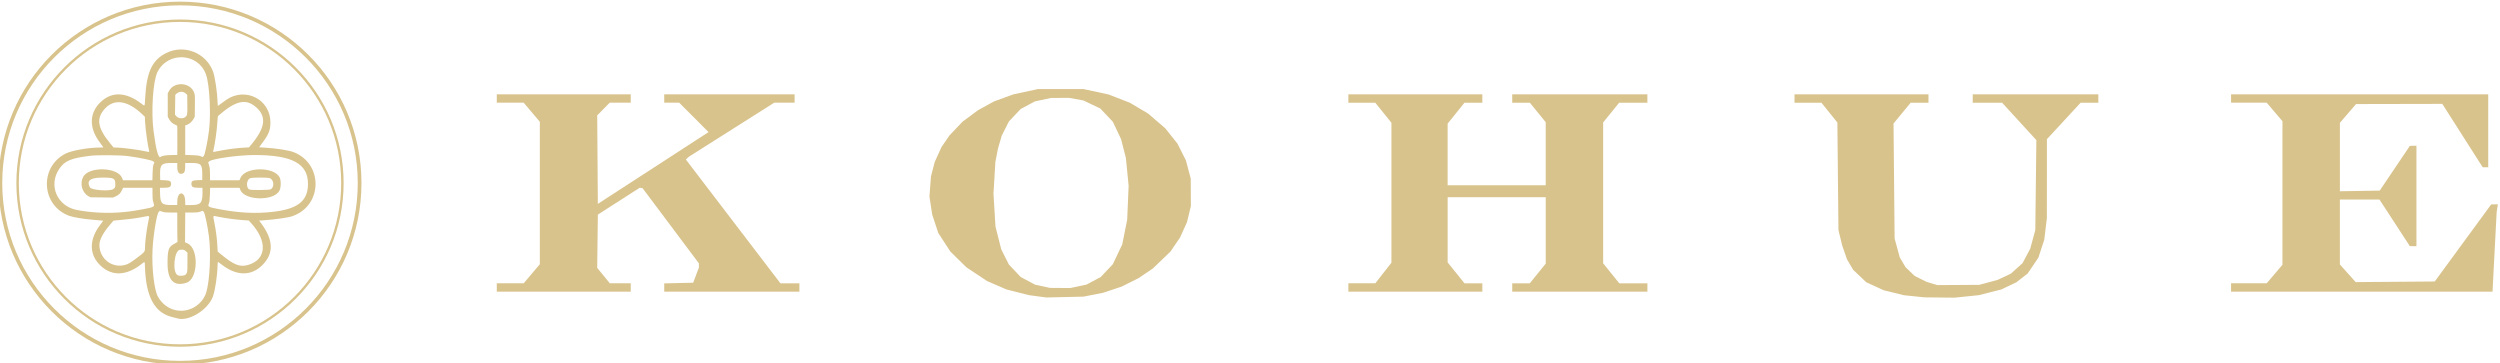 <?xml version="1.0" encoding="UTF-8" standalone="no"?>
<svg
   inkscape:version="1.3.2 (091e20e, 2023-11-25)"
   sodipodi:docname="KOHUE-Abril-jarilla.svg"
   viewBox="0 0 805.358 116.946"
   height="116.946"
   width="805.358"
   xml:space="preserve"
   id="svg833"
   version="1.1"
   xmlns:inkscape="http://www.inkscape.org/namespaces/inkscape"
   xmlns:sodipodi="http://sodipodi.sourceforge.net/DTD/sodipodi-0.dtd"
   xmlns="http://www.w3.org/2000/svg"
   xmlns:svg="http://www.w3.org/2000/svg"
   xmlns:rdf="http://www.w3.org/1999/02/22-rdf-syntax-ns#"
   xmlns:cc="http://creativecommons.org/ns#"
   xmlns:dc="http://purl.org/dc/elements/1.1/"><defs
     id="defs837"><linearGradient
       id="swatch6"
       inkscape:swatch="solid"><stop
         style="stop-color:#48c192;stop-opacity:1;"
         offset="0"
         id="stop6" /></linearGradient><linearGradient
       id="swatch7"
       inkscape:swatch="solid"><stop
         style="stop-color:#000000;stop-opacity:1;"
         offset="0"
         id="stop7" /></linearGradient></defs><sodipodi:namedview
     inkscape:current-layer="g841"
     inkscape:window-maximized="0"
     inkscape:window-y="0"
     inkscape:window-x="22"
     inkscape:cy="568.51385"
     inkscape:cx="1207.7384"
     inkscape:zoom="0.1767767"
     showgrid="false"
     id="namedview835"
     inkscape:window-height="828"
     inkscape:window-width="1416"
     inkscape:pageshadow="2"
     inkscape:pageopacity="0"
     guidetolerance="10"
     gridtolerance="10"
     objecttolerance="10"
     borderopacity="1"
     bordercolor="#666666"
     pagecolor="#ffffff"
     inkscape:showpageshadow="2"
     inkscape:pagecheckerboard="0"
     inkscape:deskcolor="#d1d1d1"
     inkscape:lockguides="true" /><g
     transform="matrix(1.333,0,0,-1.333,-1893.643,2115.753)"
     inkscape:label="ink_ext_XXXXXX"
     inkscape:groupmode="layer"
     id="g841"><path
       style="fill:#d9c38c;fill-opacity:1;stroke-width:0.289"
       d="m 1671.353,1515.601 -2.109,0.284 -2.709,0.687 -2.709,0.687 -2.356,1.021 -2.356,1.021 -2.501,1.664 -2.501,1.664 -1.921,1.89 -1.921,1.89 -1.461,2.242 -1.461,2.242 -0.739,2.239 -0.739,2.239 -0.332,2.168 -0.332,2.168 0.186,2.437 0.186,2.437 0.45,1.737 0.45,1.737 0.819,1.805 0.819,1.805 0.951,1.391 0.951,1.391 1.594,1.68 1.594,1.68 1.89,1.397 1.89,1.397 1.917,1.05 1.917,1.05 2.332,0.851 2.332,0.851 2.978,0.642 2.978,0.642 h 5.492 5.492 l 3.016,-0.65 3.016,-0.65 2.589,-1 2.589,-1 2.219,-1.32 2.219,-1.32 2.071,-1.783 2.071,-1.783 1.466,-1.846 1.466,-1.846 1.016,-2.017 1.016,-2.017 0.586,-2.207 0.586,-2.207 0.014,-3.324 0.014,-3.324 -0.47,-1.945 -0.47,-1.945 -0.84,-1.852 -0.84,-1.852 -1.157,-1.695 -1.157,-1.695 -2.128,-2.044 -2.128,-2.044 -1.734,-1.168 -1.734,-1.168 -2.023,-1.014 -2.023,-1.014 -2.24,-0.748 -2.24,-0.749 -2.385,-0.469 -2.385,-0.469 -4.48,-0.102 -4.48,-0.102 z m 9.847,2.417 1.957,0.415 1.721,0.917 1.721,0.917 1.463,1.547 1.463,1.547 1.136,2.391 1.136,2.391 0.598,2.982 0.598,2.982 0.175,4.1 0.175,4.1 -0.33,3.357 -0.33,3.357 -0.581,2.28 -0.581,2.28 -0.995,2.1 -0.995,2.1 -1.515,1.602 -1.516,1.602 -2.038,0.973 -2.038,0.973 -1.715,0.311 -1.715,0.311 h -2.187 l -2.187,-0.01 -1.957,-0.415 -1.957,-0.415 -1.721,-0.917 -1.721,-0.917 -1.425,-1.507 -1.425,-1.507 -0.87,-1.724 -0.87,-1.724 -0.455,-1.575 -0.455,-1.575 -0.309,-1.59 -0.309,-1.59 -0.23,-3.858 -0.23,-3.858 0.243,-3.966 0.243,-3.966 0.697,-2.749 0.697,-2.749 0.924,-1.831 0.924,-1.831 1.425,-1.507 1.425,-1.507 1.73,-0.922 1.73,-0.922 1.803,-0.392 1.803,-0.392 2.457,-0.018 2.457,-0.018 z m 201.968,-2.407 -2.457,0.253 -2.457,0.607 -2.457,0.607 -2.091,0.959 -2.091,0.959 -1.588,1.502 -1.588,1.502 -0.75,1.279 -0.75,1.279 -0.572,1.648 -0.572,1.648 -0.457,1.879 -0.457,1.879 -0.13,12.996 -0.13,12.996 -1.927,2.392 -1.927,2.392 h -3.252 -3.252 v 1.012 1.012 h 16.187 16.187 v -1.012 -1.012 h -2.151 -2.151 l -2.07,-2.511 -2.07,-2.511 0.13,-13.892 0.13,-13.892 0.622,-2.288 0.622,-2.288 0.699,-1.181 0.699,-1.181 1.108,-1.064 1.108,-1.065 1.445,-0.716 1.445,-0.716 1.301,-0.386 1.301,-0.386 5.058,0.032 5.058,0.032 2.225,0.601 2.225,0.602 1.589,0.751 1.589,0.751 1.412,1.27 1.412,1.27 0.924,1.734 0.924,1.734 0.616,2.259 0.616,2.259 0.128,10.871 0.128,10.871 -4.14,4.521 -4.14,4.521 h -3.548 -3.548 v 1.012 1.012 h 15.175 15.175 v -1.012 -1.012 h -2.136 -2.136 l -4.076,-4.408 -4.076,-4.408 v -9.539 l -0.01,-9.539 -0.312,-2.601 -0.312,-2.602 -0.71,-2.168 -0.71,-2.168 -1.298,-1.92 -1.298,-1.92 -1.364,-1.063 -1.364,-1.063 -1.815,-0.866 -1.815,-0.866 -2.729,-0.692 -2.729,-0.692 -2.93,-0.301 -2.93,-0.301 -3.655,0.039 -3.655,0.039 z m -342.525,2.127 v 1.012 h 3.252 3.252 l 1.951,2.308 1.951,2.308 v 17.206 17.206 l -1.951,2.308 -1.951,2.308 h -3.252 -3.252 v 1.012 1.012 h 16.187 16.187 v -1.012 -1.012 h -2.539 -2.539 l -1.511,-1.53 -1.511,-1.53 0.076,-10.696 0.076,-10.696 13.376,8.674 13.376,8.674 -3.544,3.552 -3.544,3.552 h -1.811 -1.811 v 1.012 1.012 h 15.753 15.753 v -1.012 -1.012 h -2.464 -2.464 l -10.326,-6.536 -10.326,-6.537 -0.35,-0.328 -0.35,-0.329 11.427,-14.958 11.427,-14.958 h 2.292 2.292 v -1.012 -1.012 h -16.331 -16.331 v 1.003 1.003 l 3.499,0.081 3.499,0.081 0.692,1.842 0.692,1.842 v 0.494 0.494 l -6.807,9.081 -6.807,9.082 -0.347,0.056 -0.347,0.056 -5.058,-3.242 -5.058,-3.242 -0.078,-6.439 -0.078,-6.439 1.523,-1.861 1.523,-1.861 h 2.529 2.529 v -1.012 -1.012 h -16.187 -16.187 z m 205.804,0 v 1.012 h 3.257 3.257 l 1.946,2.488 1.946,2.488 v 16.91 16.91 l -1.951,2.421 -1.951,2.421 h -3.252 -3.252 v 1.012 1.012 h 16.187 16.187 v -1.012 -1.012 h -2.158 -2.158 l -2.033,-2.526 -2.033,-2.526 v -7.446 -7.446 h 11.851 11.851 v 7.618 7.618 l -1.915,2.354 -1.915,2.354 h -2.132 -2.132 v 1.012 1.012 h 16.331 16.331 v -1.012 -1.012 h -3.413 -3.413 l -1.932,-2.385 -1.932,-2.385 v -17.02 -17.02 l 1.951,-2.419 1.951,-2.419 3.396,-3e-4 3.396,-2e-4 v -1.012 -1.012 h -16.331 -16.331 v 1.012 1.012 h 2.12 2.12 l 1.927,2.382 1.927,2.382 v 8.024 8.024 h -11.851 -11.851 v -7.88 -7.88 l 2.033,-2.526 2.033,-2.526 h 2.158 2.158 v -1.012 -1.012 h -16.187 -16.187 z m 213.319,0 v 1.012 h 4.305 4.305 l 1.906,2.24 1.906,2.24 v 17.343 17.343 l -1.906,2.24 -1.906,2.24 h -4.305 -4.305 v 1.012 1.012 h 31.073 31.073 v -8.816 -8.816 h -0.667 -0.667 l -4.883,7.66 -4.883,7.66 -10.42,-0.022 -10.42,-0.022 -1.951,-2.262 -1.951,-2.262 v -8.274 -8.274 l 4.814,0.079 4.814,0.079 3.64,5.406 3.64,5.406 0.795,0.014 0.795,0.014 v -12.14 -12.14 l -0.795,0.01 h -0.795 l -3.672,5.632 -3.672,5.632 h -4.783 -4.783 v -7.844 -7.844 l 1.908,-2.132 1.908,-2.132 9.554,0.076 9.554,0.076 6.82,9.312 6.82,9.312 0.808,0.01 0.808,0.01 -0.148,-0.939 -0.147,-0.939 -0.499,-9.611 -0.499,-9.611 h -31.595 -31.595 z"
       id="path2-2-1-30-7-8" /><g
       id="g2"
       transform="translate(440.732,743.314)"><path
         d="m 1066.763,799.647 h -0.448 c -4e-4,-11.864 -4.808,-22.601 -12.583,-30.379 -7.776,-7.774 -18.512,-12.581 -30.376,-12.581 -11.864,0 -22.601,4.807 -30.377,12.581 -7.775,7.778 -12.582,18.515 -12.582,30.379 0,11.864 4.808,22.601 12.582,30.375 7.775,7.774 18.512,12.581 30.377,12.585 11.864,0 22.601,-4.811 30.376,-12.585 7.775,-7.774 12.582,-18.511 12.583,-30.375 h 0.448 0.448 c -4e-4,24.219 -19.635,43.853 -43.855,43.853 -24.221,0 -43.855,-19.634 -43.856,-43.853 4e-4,-24.223 19.635,-43.857 43.856,-43.857 24.221,0 43.855,19.634 43.855,43.857 h -0.448"
         style="fill:#d9c38c;fill-opacity:1;fill-rule:nonzero;stroke:none;stroke-width:0.041"
         id="path1035-0-0-6-5-6-2-3" /><path
         d="m 1062.604,799.647 h -0.294 c 0,-10.758 -4.36,-20.494 -11.409,-27.548 -7.05,-7.05 -16.787,-11.408 -27.545,-11.408 -10.758,0 -20.495,4.358 -27.545,11.408 -7.05,7.054 -11.409,16.791 -11.409,27.548 4e-4,10.757 4.36,20.494 11.409,27.544 7.05,7.05 16.787,11.408 27.545,11.408 10.758,0 20.494,-4.358 27.545,-11.408 7.05,-7.05 11.409,-16.786 11.409,-27.544 h 0.294 0.294 c 0,21.836 -17.703,39.54 -39.542,39.54 -21.839,0 -39.542,-17.704 -39.542,-39.54 4e-4,-21.84 17.704,-39.544 39.542,-39.544 21.839,0 39.542,17.704 39.542,39.544 h -0.294"
         style="fill:#d9c38c;fill-opacity:1;fill-rule:nonzero;stroke:none;stroke-width:0.041"
         id="path1037-38-3-0-4-5-7-9" /><path
         style="fill:#d9c38c;fill-opacity:1;stroke-width:0.107"
         d="m 1022.536,767.01 c -0.059,0.023 -0.468,0.123 -0.909,0.224 -4.42,1.006 -6.544,4.908 -6.752,12.406 -0.031,1.12 0,1.101 -0.821,0.448 -3.559,-2.822 -7.055,-2.999 -9.787,-0.495 -2.86,2.621 -2.97,6.25 -0.3,9.833 l 0.837,1.123 -0.653,0.072 c -0.359,0.039 -1.308,0.124 -2.109,0.189 -1.99,0.16 -4.508,0.587 -5.436,0.921 -6.742,2.432 -7.34,11.7 -0.969,15.013 1.49,0.775 5.53,1.496 8.422,1.504 0.426,0 0.775,0.022 0.775,0.046 0,0.024 -0.392,0.565 -0.872,1.201 -2.584,3.432 -2.556,6.983 0.075,9.607 2.763,2.755 6.298,2.638 10.096,-0.334 0.748,-0.585 0.689,-0.693 0.805,1.461 0.338,6.258 1.685,9.145 5.058,10.843 4.351,2.191 9.69,0.07 11.36,-4.514 0.465,-1.276 1.032,-5.165 1.083,-7.425 0.011,-0.456 0.036,-0.829 0.058,-0.829 0.021,0 0.411,0.277 0.867,0.614 0.455,0.338 0.996,0.73 1.202,0.871 4.609,3.155 10.635,0.073 10.64,-5.442 0,-1.919 -0.383,-2.888 -2.001,-5.043 -0.399,-0.531 -0.725,-0.978 -0.725,-0.993 0,-0.015 0.614,-0.058 1.364,-0.097 2.628,-0.134 5.813,-0.629 6.973,-1.084 7.217,-2.834 7.013,-12.945 -0.313,-15.475 -1.05,-0.363 -4.021,-0.786 -7.036,-1.003 l -0.991,-0.071 0.375,-0.497 c 3.12,-4.127 3.244,-7.437 0.382,-10.284 -2.604,-2.592 -6.061,-2.621 -9.479,-0.081 -0.584,0.433 -1.114,0.821 -1.179,0.86 -0.082,0.05 -0.124,-0.183 -0.137,-0.754 -0.06,-2.601 -0.599,-6.192 -1.149,-7.645 -1.252,-3.31 -6.124,-6.186 -8.756,-5.168 z m 2.44,1.932 c 2.249,0.477 4.179,2.273 4.771,4.441 0.823,3.014 1.116,9.476 0.605,13.349 -0.355,2.692 -0.992,5.703 -1.263,5.975 l -0.248,0.248 -0.61,-0.214 c -0.498,-0.175 -0.883,-0.214 -2.107,-0.214 h -1.497 l -0.029,-3.589 -0.03,-3.589 0.618,-0.277 c 2.748,-1.233 2.57,-8.562 -0.231,-9.493 -3.059,-1.016 -4.613,0.562 -4.609,4.679 0,3.369 0.253,4.047 1.764,4.791 0.486,0.239 0.685,0.393 0.644,0.498 -0.032,0.084 -0.058,1.688 -0.058,3.566 v 3.414 l -1.524,0.007 c -1.219,0 -1.642,0.045 -2.112,0.208 l -0.588,0.205 -0.254,-0.251 c -0.484,-0.478 -1.33,-5.632 -1.502,-9.148 -0.215,-4.387 0.4,-9.723 1.305,-11.338 1.447,-2.58 4.165,-3.856 6.955,-3.265 z m -0.28,8.579 c 0.436,0.436 0.461,0.594 0.461,2.981 v 2.321 l -0.382,0.36 c -0.393,0.371 -0.474,0.392 -1.383,0.361 -1.433,-0.049 -1.966,-5.389 -0.614,-6.149 0.447,-0.251 1.617,-0.174 1.918,0.127 z m -14.669,2.338 c 0.8,0.208 1.3,0.497 2.776,1.604 1.998,1.497 2.086,1.599 2.086,2.427 0,1.353 0.34,4.09 0.807,6.491 0.31,1.593 0.563,1.439 -1.662,1.014 -1.617,-0.308 -3.342,-0.522 -6.074,-0.755 l -0.673,-0.057 -0.75,-0.873 c -1.761,-2.051 -2.664,-3.757 -2.661,-5.029 0.01,-3.282 3.016,-5.639 6.152,-4.823 z m 29.904,0.044 c 4.378,1.353 4.599,5.764 0.511,10.195 l -0.473,0.512 -1.551,0.108 c -1.752,0.122 -3.83,0.405 -5.722,0.778 -1.548,0.305 -1.399,0.52 -1.018,-1.473 0.395,-2.063 0.626,-3.874 0.716,-5.603 l 0.068,-1.315 0.812,-0.674 c 3.144,-2.609 4.603,-3.163 6.656,-2.529 z m -31.643,12.625 c 2.129,0.136 3.592,0.328 6.135,0.805 2.779,0.521 2.862,0.576 2.499,1.651 -0.173,0.514 -0.215,0.919 -0.215,2.085 v 1.447 h -3.557 -3.557 l -0.243,-0.531 c -0.362,-0.79 -0.736,-1.171 -1.492,-1.521 l -0.68,-0.315 -2.749,0.034 -2.749,0.034 -0.499,0.293 c -1.534,0.902 -2.093,3.09 -1.196,4.687 1.41,2.51 8.281,2.308 9.352,-0.275 l 0.243,-0.587 h 3.552 3.552 l 0.045,1.684 c 0.035,1.314 0.088,1.786 0.24,2.148 l 0.195,0.464 -0.257,0.257 c -0.282,0.282 -3.205,0.891 -6.19,1.29 -1.802,0.241 -7.33,0.278 -9.091,0.062 -4.608,-0.566 -6.129,-1.208 -7.446,-3.144 -2.682,-3.94 -0.565,-8.976 4.173,-9.93 3.003,-0.604 6.716,-0.842 9.933,-0.637 z m 37.403,0.163 c 6.074,0.662 8.563,2.597 8.595,6.68 0.039,4.98 -3.783,7.062 -12.959,7.058 -3.887,0 -10.273,-0.902 -10.912,-1.538 l -0.25,-0.249 0.223,-0.722 c 0.179,-0.579 0.223,-1.004 0.223,-2.154 v -1.433 h 3.556 3.556 l 0.252,0.583 c 1.154,2.667 8.047,2.764 9.453,0.133 0.38,-0.71 0.354,-2.483 -0.046,-3.242 -1.354,-2.566 -8.445,-2.409 -9.445,0.209 l -0.189,0.496 h -3.557 -3.557 l -0.048,-1.631 c -0.037,-1.257 -0.094,-1.748 -0.248,-2.14 -0.32,-0.811 -0.19,-0.886 2.381,-1.376 4.893,-0.933 8.777,-1.136 12.973,-0.678 z m -22.978,2.732 c 0.078,2.299 1.813,2.299 1.892,0 l 0.037,-1.079 h 1.33 c 2.389,0 2.813,0.446 2.818,2.968 v 1.203 h -0.968 c -1.365,0 -1.706,0.201 -1.706,1.006 0,0.627 0.32,0.799 1.553,0.835 l 1.067,0.031 v 1.444 c 0,2.353 -0.316,2.674 -2.636,2.674 h -1.482 v -0.859 c 0,-1.06 -0.175,-1.529 -0.63,-1.688 -0.856,-0.298 -1.295,0.274 -1.295,1.688 v 0.859 h -1.481 c -2.325,0 -2.725,-0.425 -2.667,-2.834 l 0.031,-1.283 1.106,-0.054 c 1.226,-0.059 1.514,-0.223 1.514,-0.859 0,-0.756 -0.364,-0.959 -1.716,-0.959 h -0.978 l 0.037,-1.479 c 0.058,-2.326 0.436,-2.692 2.781,-2.692 l 1.354,-5e-5 z m -15.459,2.794 c 0.446,0.343 0.466,0.39 0.467,1.132 0,1.478 -0.286,1.626 -3.188,1.626 -2.892,0 -3.802,-0.725 -2.959,-2.356 0.359,-0.695 4.881,-1.015 5.679,-0.402 z m 37.999,-0.081 c 0.952,0.492 0.837,2.265 -0.175,2.693 -0.493,0.209 -4.278,0.206 -4.779,-0.007 -0.93,-0.389 -1.027,-2.379 -0.133,-2.739 0.42,-0.169 4.744,-0.127 5.086,0.05 z m -26.563,7.86 c 0.244,0.244 1.421,0.433 2.691,0.433 h 1.314 l 0.02,2.059 c 0.019,1.97 0.016,3.521 -0.01,4.584 -0.011,0.479 -0.025,0.499 -0.467,0.668 -0.648,0.248 -1.16,0.706 -1.526,1.368 l -0.317,0.573 v 2.834 2.834 l 0.321,0.584 c 1.282,2.334 5.116,2.081 6.045,-0.4 0.21,-0.563 0.223,-0.774 0.192,-3.227 l -0.033,-2.625 -0.319,-0.575 c -0.342,-0.618 -1.023,-1.211 -1.614,-1.406 l -0.366,-0.121 v -3.563 -3.563 l 1.577,-0.047 c 1.22,-0.036 1.697,-0.094 2.106,-0.253 l 0.529,-0.206 0.257,0.257 c 0.277,0.277 0.891,3.212 1.264,6.043 0.527,4.002 0.157,11.166 -0.705,13.618 -1.852,5.27 -9.175,5.679 -11.721,0.654 -1.1,-2.17 -1.587,-9.507 -0.954,-14.367 0.591,-4.535 1.19,-6.682 1.717,-6.155 z m -2.775,1.369 c -0.311,1.033 -0.906,5.251 -0.992,7.032 l -0.062,1.283 -0.629,0.599 c -3.501,3.334 -6.739,3.832 -9.002,1.384 -2.18,-2.358 -1.836,-4.654 1.262,-8.427 l 0.812,-0.989 h 0.568 c 1.356,0 5.583,-0.55 7.282,-0.948 0.68,-0.159 0.824,-0.147 0.76,0.066 z m 17.528,0.182 c 1.855,0.341 3.68,0.569 5.274,0.659 l 1.311,0.074 0.451,0.537 c 3.446,4.108 3.862,6.799 1.398,9.052 -2.521,2.303 -4.968,1.795 -9.239,-1.921 -0.149,-0.13 -0.198,-0.425 -0.253,-1.537 -0.095,-1.897 -0.591,-5.39 -0.994,-7.009 -0.061,-0.243 -0.044,-0.253 0.299,-0.184 0.2,0.041 0.989,0.188 1.754,0.329 z m -8.842,8.048 c 0.533,0.395 0.559,0.547 0.528,3.062 l -0.028,2.335 -0.343,0.306 c -0.617,0.551 -1.585,0.551 -2.202,0 l -0.343,-0.306 -0.032,-2.405 -0.032,-2.405 0.332,-0.378 c 0.481,-0.548 1.526,-0.651 2.121,-0.209 z"
         id="path1-79-2-3-0-0" /></g></g></svg>
